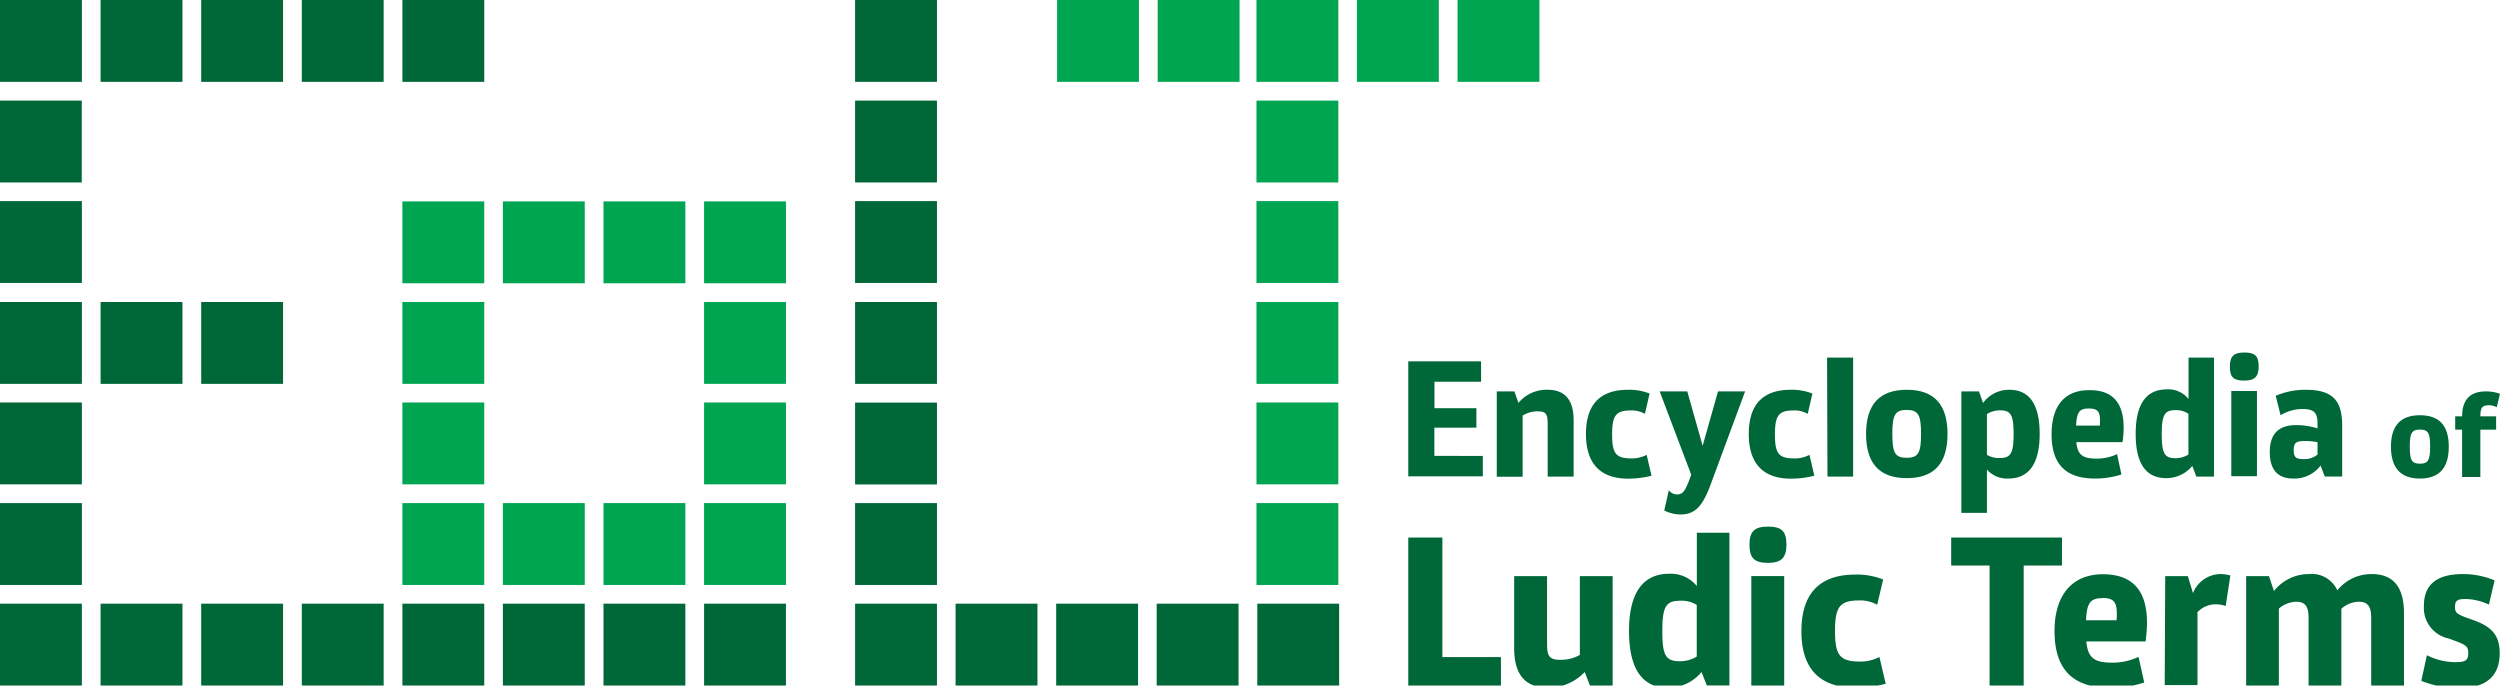 <svg id="Layer_1" data-name="Layer 1" xmlns="http://www.w3.org/2000/svg" viewBox="0 0 245.53 67.33"><defs><style>.cls-1{fill:#006838;}.cls-2{fill:#00a551;}</style></defs><path class="cls-1" d="M145.63,44.78v2h-7.32V35.49h7.15v2h-4.58v2.6H145V42h-4.13v2.77Z"/><path class="cls-1" d="M147,38.44h1.73l.4,1.13h0A3.58,3.58,0,0,1,152,38.28q2.55,0,2.55,3v5.53H152V41.62c0-1-.2-1.22-1-1.22a2.7,2.7,0,0,0-1.46.42v6H147Z"/><path class="cls-1" d="M155.76,42.62c0-2.9,1.4-4.34,4.12-4.34a5.5,5.5,0,0,1,2.13.37l-.46,2a2.5,2.5,0,0,0-1.36-.34c-1.48,0-1.86.47-1.86,2.36s.38,2.35,1.9,2.35a3,3,0,0,0,1.49-.35l.48,2.05a9.2,9.2,0,0,1-2.32.29C157.16,47,155.76,45.52,155.76,42.62Z"/><path class="cls-1" d="M171.39,38.44,168,47.6c-.82,2.22-1.58,2.93-3,2.93a3.74,3.74,0,0,1-1.55-.39l.45-2a1,1,0,0,0,.82.42c.5,0,.75-.3,1.12-1.24l.26-.69L163,38.44h2.71l1.51,5.34,1.51-5.34Z"/><path class="cls-1" d="M171.75,42.62c0-2.9,1.4-4.34,4.12-4.34a5.5,5.5,0,0,1,2.13.37l-.46,2a2.5,2.5,0,0,0-1.36-.34c-1.48,0-1.86.47-1.86,2.36s.38,2.35,1.9,2.35a3,3,0,0,0,1.49-.35l.48,2.05a9.2,9.2,0,0,1-2.32.29C173.15,47,171.75,45.52,171.75,42.62Z"/><path class="cls-1" d="M179.44,35.12H182V46.81h-2.52Z"/><path class="cls-1" d="M183.27,42.62c0-2.9,1.32-4.34,4-4.34s4,1.44,4,4.34-1.32,4.34-4,4.34S183.27,45.52,183.27,42.62Zm5.4,0c0-1.89-.28-2.36-1.41-2.36s-1.41.47-1.41,2.36.28,2.34,1.41,2.34S188.67,44.49,188.67,42.62Z"/><path class="cls-1" d="M200.32,42.62c0,2.93-1.06,4.38-3.09,4.38a2.64,2.64,0,0,1-2.09-.88v4.25h-2.51V38.44h1.73l.4,1.14h0a3.14,3.14,0,0,1,2.58-1.3C199.32,38.28,200.32,39.72,200.32,42.62Zm-2.56,0c0-1.85-.26-2.32-1.33-2.32a2.4,2.4,0,0,0-1.29.37v4a2.26,2.26,0,0,0,1.25.31C197.49,45,197.76,44.49,197.76,42.61Z"/><path class="cls-1" d="M208.46,43.42h-4.54c.13,1.27.62,1.62,2,1.62a4.61,4.61,0,0,0,2-.44l.43,2a8.51,8.51,0,0,1-2.58.4c-2.89,0-4.28-1.4-4.28-4.34s1.4-4.34,3.68-4.34C207.84,38.28,208.93,40,208.46,43.42Zm-3.33-3.3c-.88,0-1.17.33-1.23,1.68h2.33C206.32,40.45,206.09,40.12,205.13,40.12Z"/><path class="cls-1" d="M217.44,35.12V46.81h-1.73l-.4-1.05h0a3.31,3.31,0,0,1-2.56,1.2c-2,0-3-1.44-3-4.34s1-4.38,3.08-4.38a2.52,2.52,0,0,1,2.11.95V35.12ZM213.65,45a2.4,2.4,0,0,0,1.28-.36v-4a2.17,2.17,0,0,0-1.26-.36c-1.09,0-1.36.47-1.36,2.35S212.57,45,213.65,45Z"/><path class="cls-1" d="M219,36c0-1,.38-1.38,1.43-1.38s1.4.36,1.4,1.36-.38,1.4-1.42,1.4S219,37.06,219,36Zm.14,2.4h2.52v8.37h-2.52Z"/><path class="cls-1" d="M222.92,44.4c0-1.77.85-2.65,2.6-2.65a7.19,7.19,0,0,1,2.09.32v-.44c0-1.12-.35-1.46-1.51-1.46a4.17,4.17,0,0,0-2.12.61l-.48-1.91a7.43,7.43,0,0,1,2.92-.59c2.63,0,3.61,1,3.61,3.52v5h-1.71l-.41-1.08h0A3.21,3.21,0,0,1,225.23,47C223.68,47,222.92,46.11,222.92,44.4Zm4.69.24V43.43a6.42,6.42,0,0,0-1.2-.12c-.91,0-1.14.18-1.14.89s.21.89,1,.89A2,2,0,0,0,227.61,44.64Z"/><path class="cls-1" d="M234.82,43.87c0-2.06.94-3.09,2.84-3.09s2.84,1,2.84,3.09S239.56,47,237.66,47,234.82,45.94,234.82,43.87Zm3.85,0c0-1.35-.2-1.68-1-1.68s-1,.33-1,1.68.21,1.67,1,1.67S238.67,45.2,238.67,43.87Z"/><path class="cls-1" d="M243.6,40.89h1.55V42.2H243.6v4.65h-1.79V42.2h-.68V40.89h.68c0-1.64.8-2.45,2.33-2.45a3.91,3.91,0,0,1,1.39.24L245.21,40a1.54,1.54,0,0,0-.79-.2C243.79,39.83,243.61,40,243.6,40.89Z"/><path class="cls-1" d="M147.41,64.53v2.8h-9.1V52.79h3.35V64.53Z"/><path class="cls-1" d="M148.71,63.67V56.58h3.23v6.66c0,1.25.26,1.56,1.3,1.56a3.78,3.78,0,0,0,1.92-.48V56.58h3.22V67.33h-2.23L155.64,66h0A4.89,4.89,0,0,1,152,67.53C149.79,67.53,148.71,66.25,148.71,63.67Z"/><path class="cls-1" d="M169.85,52.32v15h-2.22L167.11,66h0a4.26,4.26,0,0,1-3.29,1.55c-2.53,0-3.83-1.85-3.83-5.58s1.35-5.62,3.95-5.62a3.28,3.28,0,0,1,2.71,1.21V52.32ZM165,64.94a3.08,3.08,0,0,0,1.64-.46V59.41A2.81,2.81,0,0,0,165,59c-1.4,0-1.74.6-1.74,3S163.6,64.94,165,64.94Z"/><path class="cls-1" d="M171.82,53.5c0-1.31.49-1.78,1.83-1.78s1.8.47,1.8,1.76-.49,1.8-1.82,1.8S171.82,54.8,171.82,53.5Zm.18,3.08h3.23V67.33H172Z"/><path class="cls-1" d="M176.92,62c0-3.72,1.8-5.57,5.3-5.57a7.06,7.06,0,0,1,2.73.48l-.59,2.49a3.33,3.33,0,0,0-1.75-.43c-1.9,0-2.39.6-2.39,3s.49,3,2.44,3a3.87,3.87,0,0,0,1.92-.45l.62,2.63a11.57,11.57,0,0,1-3,.38C178.72,67.53,176.92,65.68,176.92,62Z"/><path class="cls-1" d="M202.51,55.54h-3.76V67.33H195.4V55.54h-3.77V52.79h10.88Z"/><path class="cls-1" d="M210.72,63H204.9c.16,1.63.79,2.08,2.55,2.08a5.87,5.87,0,0,0,2.58-.57l.56,2.52a10.7,10.7,0,0,1-3.32.52c-3.71,0-5.49-1.81-5.49-5.58,0-3.59,1.79-5.57,4.73-5.57Q211.64,56.38,210.72,63Zm-4.27-4.25c-1.13,0-1.5.44-1.58,2.17h3C208,59.16,207.69,58.73,206.45,58.73Z"/><path class="cls-1" d="M212.65,56.58h2.22l.51,1.67h0a2.93,2.93,0,0,1,2.67-1.87,3.61,3.61,0,0,1,1,.14l-.46,3a3,3,0,0,0-1-.17,2.45,2.45,0,0,0-1.77.77v7.16h-3.22Z"/><path class="cls-1" d="M236.1,60.23v7.1h-3.22V60.67c0-1.11-.35-1.57-1.2-1.57a2.62,2.62,0,0,0-1.73.69c0,.14,0,.29,0,.44v7.1h-3.22V60.67c0-1.12-.34-1.57-1.21-1.57a2.73,2.73,0,0,0-1.71.67v7.56H220.6V56.58h2.24l.49,1.46h0a4.39,4.39,0,0,1,3.46-1.66,2.73,2.73,0,0,1,2.76,1.6,4.31,4.31,0,0,1,3.38-1.6C235.06,56.38,236.1,57.66,236.1,60.23Z"/><path class="cls-1" d="M237.8,66.87l.55-2.52a6.19,6.19,0,0,0,2.81.68c1,0,1.25-.18,1.25-.9s-.26-.83-1.95-1.43a3.06,3.06,0,0,1-2.4-3.23c0-2.07,1.27-3.09,3.84-3.09A8.06,8.06,0,0,1,245,57l-.56,2.38a5.54,5.54,0,0,0-2.33-.55c-.77,0-1,.16-1,.8s.29.74,1.8,1.27c1.84.66,2.59,1.51,2.59,3.27,0,2.2-1.31,3.4-3.93,3.4A9.9,9.9,0,0,1,237.8,66.87Z"/><rect class="cls-1" x="-0.01" y="9.88" width="8.04" height="8.04"/><rect class="cls-1" y="19.75" width="8.04" height="8.04"/><rect class="cls-1" y="29.66" width="8.04" height="8.04"/><rect class="cls-1" y="39.53" width="8.04" height="8.04"/><rect class="cls-1" y="49.41" width="8.04" height="8.04"/><rect class="cls-1" x="9.88" y="29.66" width="8.04" height="8.04"/><rect class="cls-1" x="19.76" y="29.66" width="8.04" height="8.04"/><rect class="cls-1" width="8.04" height="8.04"/><rect class="cls-1" x="9.88" width="8.04" height="8.04"/><rect class="cls-1" x="19.76" width="8.04" height="8.04"/><rect class="cls-1" x="29.64" width="8.04" height="8.04"/><rect class="cls-1" x="39.52" width="8.04" height="8.04"/><rect class="cls-1" y="59.29" width="8.04" height="8.04"/><rect class="cls-1" x="9.88" y="59.29" width="8.04" height="8.04"/><rect class="cls-1" x="19.76" y="59.29" width="8.04" height="8.04"/><rect class="cls-1" x="29.64" y="59.29" width="8.04" height="8.04"/><rect class="cls-1" x="39.52" y="59.29" width="8.04" height="8.04"/><rect class="cls-1" x="49.39" y="59.29" width="8.04" height="8.04"/><rect class="cls-1" x="59.27" y="59.29" width="8.04" height="8.04"/><rect class="cls-1" x="69.15" y="59.29" width="8.04" height="8.04"/><rect class="cls-2" x="39.52" y="19.78" width="8.04" height="8.04"/><rect class="cls-2" x="39.52" y="29.66" width="8.04" height="8.04"/><rect class="cls-2" x="39.52" y="49.41" width="8.04" height="8.04"/><rect class="cls-2" x="39.52" y="39.53" width="8.04" height="8.04"/><rect class="cls-2" x="49.39" y="19.78" width="8.04" height="8.04"/><rect class="cls-2" x="49.39" y="49.41" width="8.04" height="8.04"/><rect class="cls-2" x="59.27" y="19.78" width="8.04" height="8.04"/><rect class="cls-2" x="69.15" y="19.78" width="8.04" height="8.04"/><rect class="cls-2" x="69.15" y="29.66" width="8.04" height="8.04"/><rect class="cls-2" x="69.15" y="39.53" width="8.04" height="8.04"/><rect class="cls-2" x="59.27" y="49.41" width="8.04" height="8.04"/><rect class="cls-2" x="69.15" y="49.41" width="8.04" height="8.04"/><rect class="cls-1" x="83.98" y="59.29" width="8.04" height="8.04"/><rect class="cls-1" x="93.85" y="59.29" width="8.04" height="8.04"/><rect class="cls-1" x="103.73" y="59.29" width="8.04" height="8.04"/><rect class="cls-1" x="113.6" y="59.29" width="8.04" height="8.04"/><rect class="cls-1" x="123.48" y="59.29" width="8.04" height="8.04"/><rect class="cls-1" x="83.98" y="49.41" width="8.04" height="8.04"/><rect class="cls-1" x="83.98" y="39.54" width="8.04" height="8.04"/><rect class="cls-1" x="83.98" y="29.66" width="8.04" height="8.04"/><rect class="cls-1" x="83.98" y="19.75" width="8.04" height="8.04"/><rect class="cls-1" x="83.98" y="9.88" width="8.04" height="8.04"/><rect class="cls-1" x="83.98" width="8.04" height="8.04"/><rect class="cls-2" x="133.27" width="8.04" height="8.04"/><rect class="cls-2" x="123.4" width="8.04" height="8.04"/><rect class="cls-2" x="113.7" width="8.04" height="8.04"/><rect class="cls-2" x="103.82" width="8.04" height="8.04"/><rect class="cls-2" x="143.15" width="8.04" height="8.04"/><rect class="cls-2" x="123.4" y="9.88" width="8.04" height="8.04"/><rect class="cls-2" x="123.4" y="19.75" width="8.04" height="8.04"/><rect class="cls-2" x="123.4" y="29.66" width="8.04" height="8.04"/><rect class="cls-2" x="123.4" y="39.53" width="8.04" height="8.04"/><rect class="cls-2" x="123.4" y="49.41" width="8.04" height="8.04"/></svg>